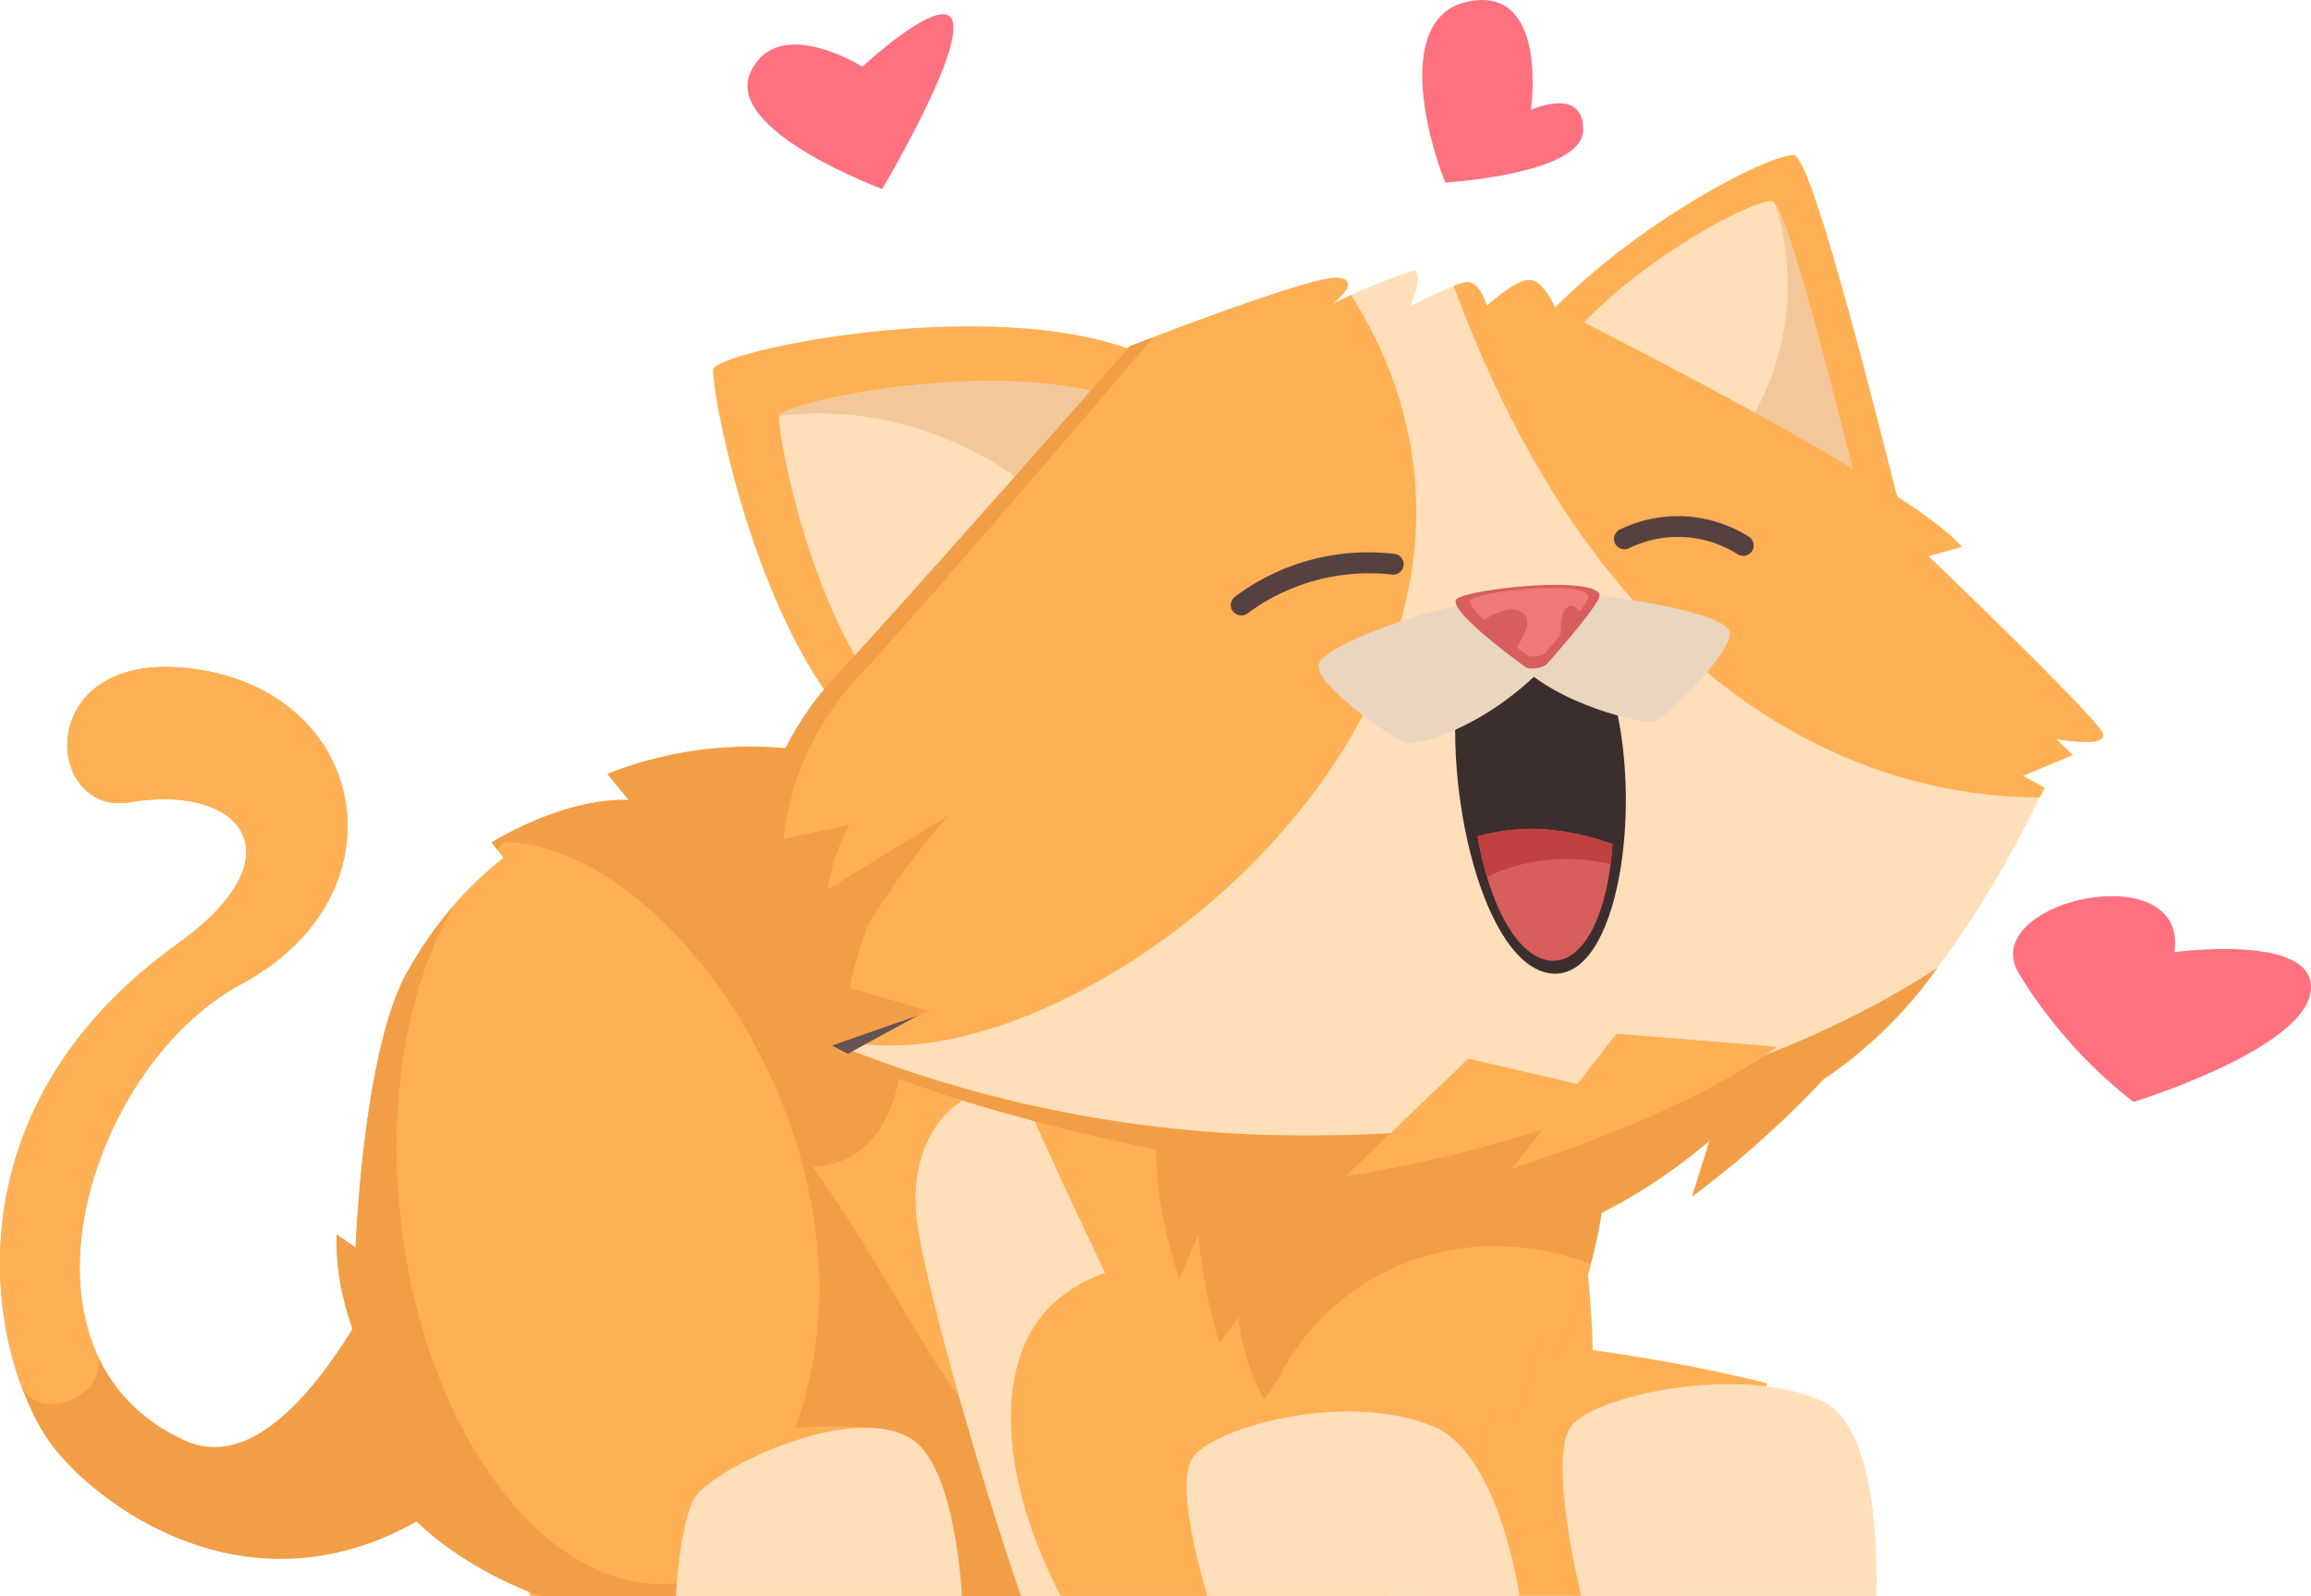 <svg xmlns="http://www.w3.org/2000/svg" width="118.532" height="81.879" viewBox="0 0 118.532 81.879">
  <g id="Group_14126" data-name="Group 14126" transform="translate(5931.341 -2799.943)">
    <path id="Path_14951" data-name="Path 14951" d="M135.117,1227.291c-10.543,10.058-20.481,2.424-22.9-.97-3.039-4.254-5.7-16.795,6.544-25.571,6.423-4.6,3.151-8.24-2.424-7.271-4.537.789-5.09-8.24,3.636-6.786s10.422,11.634,2.06,16.118c-7.834,4.2-12.515,19.058-2.879,23.421,6.423,2.909,12.7-14.211,12.7-14.211Z" transform="translate(-6041 1647.622)" fill="#f29e46"/>
    <path id="Path_14952" data-name="Path 14952" d="M122.03,1202.811c8.362-4.484,6.665-14.664-2.06-16.118s-8.173,7.575-3.636,6.786c5.575-.969,8.847,2.666,2.424,7.271-10.086,7.232-10.056,17.02-8.033,22.621.982,2.148,4.813.4,3.831-1.751C111.922,1215.4,116.06,1206.012,122.03,1202.811Z" transform="translate(-6041.001 1647.623)" fill="#ffb054"/>
    <path id="Path_14953" data-name="Path 14953" d="M220.837,1135.633c-.091.909,1.727,11.361,6.362,17.36l15.36-18.269C234.925,1131.725,220.928,1134.724,220.837,1135.633Z" transform="translate(-6115.601 1683.262)" fill="#ffb054"/>
    <path id="Path_14954" data-name="Path 14954" d="M228.654,1140.953c-.077.77,1.463,9.622,5.388,14.7l13.009-15.472C240.586,1137.643,228.731,1140.183,228.654,1140.953Z" transform="translate(-6120.847 1679.465)" fill="#ffb054"/>
    <path id="Path_14955" data-name="Path 14955" d="M231.107,1143.793c-.075.748,1.421,9.351,5.236,14.288l12.643-15.037C242.7,1140.576,231.181,1143.045,231.107,1143.793Z" transform="translate(-6122.492 1677.524)" fill="#ffdfba"/>
    <path id="Path_14956" data-name="Path 14956" d="M240.117,1145.111a17.986,17.986,0,0,1,4.695,2.951l4.219-5.018c-6.188-2.431-17.448-.075-17.86.712A16.816,16.816,0,0,1,240.117,1145.111Z" transform="translate(-6122.538 1677.524)" fill="#f2c89b"/>
    <path id="Path_14957" data-name="Path 14957" d="M359.636,1106.712c-1.545,0-10.307,4.612-14.535,10.526l20.291,8.743C363.173,1117.157,360.481,1106.712,359.636,1106.712Z" transform="translate(-6198.987 1701.185)" fill="#ffb054"/>
    <path id="Path_14958" data-name="Path 14958" d="M361.838,1112c-1.3,0-8.663,3.877-12.218,8.848l17.056,7.349C364.811,1120.777,362.548,1112,361.838,1112Z" transform="translate(-6202.019 1697.639)" fill="#ffb054"/>
    <path id="Path_14959" data-name="Path 14959" d="M362.974,1113.889c-1.192,0-7.953,3.559-11.215,8.121l15.657,6.746C365.7,1121.948,363.627,1113.889,362.974,1113.889Z" transform="translate(-6203.454 1696.369)" fill="#ffdfba"/>
    <path id="Path_14960" data-name="Path 14960" d="M382.524,1114.336a13.609,13.609,0,0,1,.648,4.157,13.425,13.425,0,0,1-2.544,7.909l6.16,2.654C385.209,1122.778,383.32,1115.44,382.524,1114.336Z" transform="translate(-6222.826 1696.069)" fill="#f2c89b"/>
    <path id="Path_14961" data-name="Path 14961" d="M349.113,1265.026a85.359,85.359,0,0,0-8.968-1.7s-.121-11.634-4-14.3-5.7,12.967-4.242,26.9h12.361Z" transform="translate(-6189.796 1605.888)" fill="#ffb054"/>
    <path id="Path_14962" data-name="Path 14962" d="M369.364,1309.248s.4-8.426-2.666-9.937c-4.069-2-11.707-.392-12.967,1.212s.506,8.725.506,8.725Z" transform="translate(-6204.473 1572.573)" fill="#ffdfba"/>
    <path id="Path_14963" data-name="Path 14963" d="M174.628,1242.542a15.637,15.637,0,0,1-7.15-4.969l1.454-.364-2.181-2.787H168.2s-3.757-6.3-3.636-9.574l.848.363s0-10.422,2.3-14.421a21.23,21.23,0,0,1,5.09-6.059l-1.091-.848s3.636-2.3,7.029-2.181l-1.091-1.333a19.868,19.868,0,0,1,14.664,0c5.518,2.207,34.9,7.029,34.9,7.029l.848,8.6-10.422,26.54Z" transform="translate(-6077.844 1639.279)" fill="#f29e46"/>
    <path id="Path_14964" data-name="Path 14964" d="M227.223,1199.936c1.181-5.294-24.757-20.784-39.144-5.574,5.272,1.545,9.574,26.177-6.54,16.451-5.124-3.093-10.333-5-13.216-8.467-.2.315-.405.64-.6.984-2.3,4-2.3,14.421-2.3,14.421l-.848-.363c-.121,3.272,3.636,9.574,3.636,9.574h-1.454l2.181,2.787-1.454.364a15.637,15.637,0,0,0,7.15,4.969h43.021l10.422-26.54Z" transform="translate(-6077.844 1646.74)" fill="#ffb054"/>
    <path id="Path_14965" data-name="Path 14965" d="M200.38,1259.979c-7.357.064-10.846-25.328-28.933-24.813-.577,4.065-6.029,14.33-6.029,14.33l-.848-.363c-.121,3.272,3.636,9.574,3.636,9.574h-1.454l2.181,2.787-1.454.363a15.636,15.636,0,0,0,7.15,4.969h43.021l7.012-17.854C219.248,1256.877,212.243,1259.877,200.38,1259.979Z" transform="translate(-6077.844 1614.995)" fill="#f29e46"/>
    <path id="Path_14966" data-name="Path 14966" d="M182.054,1252.526c1.224-3.007,2.494-6.12,2.494-6.12,7.665-14.361-5.06-33.266-14.452-32.539l.606.788a19.08,19.08,0,0,0-4.908,5.817c-2.3,4-2.673,14.182-2.673,14.182l-.963-.669c-.242,5.272,3.809,10.422,3.809,10.422h-1.5l2.248,2.787-1.5.363s2.122,3.03,7.366,4.969Z" transform="translate(-6076.222 1629.296)" fill="#ffb054"/>
    <path id="Path_14967" data-name="Path 14967" d="M312.761,1239.753c1.333,7.635-2.3,14.542-2.3,14.542l-.969-.969a13.393,13.393,0,0,1-1.575,4.847l-.848-1.212s-.485,4.12-2.181,5.454l-6.181-2.545-2.3-4.726-.969,1.454a11.273,11.273,0,0,1-1.333-4.241l-.969,1.333a27.989,27.989,0,0,1-1.091-5.574l-.97,2.3s-1.818-5.09-.97-8.847,13.937-6.665,13.937-6.665Z" transform="translate(-6161.927 1615.164)" fill="#f29e46"/>
    <path id="Path_14968" data-name="Path 14968" d="M320.138,1276.9a12.378,12.378,0,0,0-11.257,6.834l.274-.411,2.3,4.726,6.181,2.545c1.7-1.333,2.181-5.453,2.181-5.453l.848,1.212a13.39,13.39,0,0,0,1.575-4.847l.97.969a24.689,24.689,0,0,0,1.721-4.67A13.033,13.033,0,0,0,320.138,1276.9Z" transform="translate(-6174.683 1586.985)" fill="#ffb054"/>
    <path id="Path_14969" data-name="Path 14969" d="M265.546,1268.82s-5.887-12.116-7.432-15.842c-.8-1.929-6.375-.26-5.635,6.029.364,3.091,3.2,13.095,5.332,19.269H275.5l2.424-8.6C270.656,1267.368,265.546,1268.82,265.546,1268.82Z" transform="translate(-6136.79 1603.546)" fill="#ffdfba"/>
    <path id="Path_14970" data-name="Path 14970" d="M275.536,1287.935s-1.579-3.537-3.437-6.871a7.469,7.469,0,0,0-2.386,1.323c-3.394,2.789-3.16,8.973.11,15.243h15.65l2.424-8.6C280.626,1286.723,275.536,1287.935,275.536,1287.935Z" transform="translate(-6146.759 1584.191)" fill="#ffb054"/>
    <path id="Path_14971" data-name="Path 14971" d="M266.109,1172.51c-11.028,0-16.845-1.939-16.845-1.939l1.333-.484s-14.421-2.545-18.905-5.575l3.757-1.212-4.12-1.212a20.9,20.9,0,0,1,1.939-5.453l-3.151,1.091a10.033,10.033,0,0,1,1.212-4l-3.393.727a14.564,14.564,0,0,1,3.878-8.362c3.636-3.878,15.148-17.451,15.148-17.451s8.968-3.514,10.543-3.514-.121,1.333-.121,1.333a28.478,28.478,0,0,1,4.12-1.7c.606,0-.121,1.818-.121,1.818a16.715,16.715,0,0,1,2.787-1.212c.727-.121,1.091,1.212,1.091,1.212s1.454-1.333,2.181-1.333,1.333,1.454,1.333,1.454,18.057,8.968,20.844,12.24l-1.7.485s8.241,8.241,8.6,9.089-2.424.121-2.424.121l.969.848-2.3,1.212,1.091.606s-5.223,11.812-12.24,15.511A80.652,80.652,0,0,1,266.109,1172.51Z" transform="translate(-6120.366 1689.073)" fill="#ffdfba"/>
    <path id="Path_14972" data-name="Path 14972" d="M234.721,1165.253c12.717,0,35.508-19.511,23.606-38.5-.548.253-.944.445-.944.445s.716-.565.782-.959c-.029-.086-.062-.168-.092-.254a.974.974,0,0,0-.568-.12c-1.576,0-10.543,3.515-10.543,3.515s-11.513,13.573-15.148,17.451a14.563,14.563,0,0,0-3.878,8.362l3.393-.727a10.034,10.034,0,0,0-1.212,4l3.151-1.091a20.9,20.9,0,0,0-1.939,5.453l4.12,1.212-3.241,1.046A19.5,19.5,0,0,0,234.721,1165.253Z" transform="translate(-6120.366 1688.331)" fill="#ffb054"/>
    <path id="Path_14973" data-name="Path 14973" d="M365.5,1151.616l2.552-1.068-.864-.818s2.742.515,2.378-.333-8.915-9.051-8.915-9.051l1.7-.484c-2.787-3.272-20.844-12.24-20.844-12.24s-.606-1.454-1.333-1.454-2.181,1.333-2.181,1.333-.364-1.333-1.091-1.212a3.506,3.506,0,0,0-.613.19c7.157,19.442,19.4,26.229,30.072,26.244.152-.32.231-.5.231-.5Z" transform="translate(-6193.071 1688.131)" fill="#ffb054"/>
    <path id="Path_14974" data-name="Path 14974" d="M336.736,1184.136c-.909,5.938,1.272,15.027,4.726,15.391s4.787-8.725,3.09-14.543C340.8,1179.834,336.736,1184.136,336.736,1184.136Z" transform="translate(-6193.235 1650.361)" fill="#3d2e2e"/>
    <path id="Path_14975" data-name="Path 14975" d="M326.917,1180.028c-3.272,3.393-6.714,4.155-7.2,4.034s-4.605-2.909-4.484-4,6.786-3.272,7.635-3.03S326.917,1180.028,326.917,1180.028Z" transform="translate(-6178.944 1654.01)" fill="#ead5be"/>
    <path id="Path_14976" data-name="Path 14976" d="M346.081,1178.711c2.094,2.264,6.578,3.234,7.063,3.113s4-3.514,3.878-4.6-7.271-2.121-8.12-1.879S346.081,1178.711,346.081,1178.711Z" transform="translate(-6199.645 1655.158)" fill="#ead5be"/>
    <path id="Path_14977" data-name="Path 14977" d="M341.252,1177.84a1.328,1.328,0,0,1-1.017.157s-3.821-2.714-3.626-3.461c.137-.524,6.978-1.311,7.376-.3C344.138,1174.623,341.252,1177.84,341.252,1177.84Z" transform="translate(-6193.284 1656.203)" fill="#d85d5d"/>
    <g id="Group_14026" data-name="Group 14026" transform="translate(-5848.544 2826.435)">
      <path id="Path_14978" data-name="Path 14978" d="M367.955,1165.088a.533.533,0,0,1-.316-.1,5.744,5.744,0,0,0-5.553-.289.534.534,0,1,1-.43-.977,6.8,6.8,0,0,1,6.615.405.534.534,0,0,1-.316.964Z" transform="translate(-361.337 -1163.063)" fill="#564141"/>
    </g>
    <g id="Group_14027" data-name="Group 14027" transform="translate(-5868.212 2828.271)">
      <path id="Path_14979" data-name="Path 14979" d="M302.086,1171.889a.534.534,0,0,1-.317-.963A11.374,11.374,0,0,1,310,1168.74a.534.534,0,0,1-.191,1.05,10.5,10.5,0,0,0-7.4,1.995A.532.532,0,0,1,302.086,1171.889Z" transform="translate(-301.552 -1168.643)" fill="#564141"/>
    </g>
    <path id="Path_14980" data-name="Path 14980" d="M311.729,1312.119s-1.011-7.355-4.484-8.725c-4.605-1.818-11.149.121-12.24,1.575s.727,7.15.727,7.15Z" transform="translate(-6165.137 1569.702)" fill="#ffdfba"/>
    <path id="Path_14981" data-name="Path 14981" d="M208.9,1313.688s1.847-8.306-1.361-8.617c-5.725-.555-17.264,2.042-18.18,3.5s.818,5.12.818,5.12Z" transform="translate(-6094.299 1568.133)" fill="#ffb054"/>
    <g id="Group_14028" data-name="Group 14028" transform="translate(-5914.073 2843.145)">
      <path id="Path_14982" data-name="Path 14982" d="M179.578,1258.554c-6.591.729-12.925-7.639-14.147-18.69-.7-6.289.415-12.088,2.715-16.056a22.442,22.442,0,0,0-2.352,3.348c-2.3,4-2.673,14.182-2.673,14.182l-.963-.669c-.242,5.272,3.809,10.422,3.809,10.422h-1.5l2.247,2.787-1.5.364s2.122,3.03,7.366,4.969h9.469l.733-1.8A7.6,7.6,0,0,1,179.578,1258.554Z" transform="translate(-162.148 -1220.534)" fill="#f29e46"/>
      <path id="Path_14983" data-name="Path 14983" d="M186.993,1213.858c-.23-.005-.458,0-.684.015l.277.36C186.72,1214.1,186.855,1213.977,186.993,1213.858Z" transform="translate(-178.361 -1213.855)" fill="#f29e46"/>
    </g>
    <path id="Path_14984" data-name="Path 14984" d="M342.846,1211.783a11.052,11.052,0,0,0-2.82.386c.6,3.5,2.026,6.193,3.707,6.374,1.732.186,2.992-2.409,3.212-5.97A12.743,12.743,0,0,0,342.846,1211.783Z" transform="translate(-6195.582 1630.68)" fill="#d85d5d"/>
    <path id="Path_14985" data-name="Path 14985" d="M229.706,1313.818s-.28-6.749-2.681-8.119c-3.184-1.818-10.307,1.7-11.061,3.15s-.922,4.969-.922,4.969Z" transform="translate(-6111.714 1568.003)" fill="#ffdfba"/>
    <path id="Path_14986" data-name="Path 14986" d="M264.077,1242.06a63.88,63.88,0,0,1-24.518-4.671l-.2.066c4.484,3.03,17.769,5.574,17.769,5.574l-.863,1a76.642,76.642,0,0,0,17.633,1.727,94.423,94.423,0,0,0,15.391-6,22.08,22.08,0,0,0,6.771-6.29C287.936,1238.768,276.61,1242.06,264.077,1242.06Z" transform="translate(-6128.029 1616.13)" fill="#f29e46"/>
    <path id="Path_14987" data-name="Path 14987" d="M345.446,1250.655c9.756-3.151,13.573-6.241,13.573-6.241l-8.241-.666Z" transform="translate(-6199.218 1609.231)" fill="#ffb054"/>
    <path id="Path_14988" data-name="Path 14988" d="M319.437,1253.669c10.115-1.671,14.348-4.161,14.348-4.161l-8.051-1.88Z" transform="translate(-6181.766 1606.627)" fill="#ffb054"/>
    <path id="Path_14989" data-name="Path 14989" d="M342.708,1177.584a1.09,1.09,0,0,1-.835.129s-3.137-2.228-2.976-2.841c.113-.43,5.728-1.076,6.055-.245C345.076,1174.944,342.708,1177.584,342.708,1177.584Z" transform="translate(-6194.82 1655.882)" fill="#ef7878"/>
    <path id="Path_14990" data-name="Path 14990" d="M340.542,1178.222c1.318-.863,2-.727,2.318-.272s-.568,1.727-.568,1.727Z" transform="translate(-6195.927 1653.624)" fill="#d85d5d"/>
    <path id="Path_14991" data-name="Path 14991" d="M353.1,1177.379a4.1,4.1,0,0,0-.067,1.663l1.1-1.448C353.683,1176.784,353.338,1176.931,353.1,1177.379Z" transform="translate(-6204.271 1654.01)" fill="#d85d5d"/>
    <path id="Path_14992" data-name="Path 14992" d="M234.617,1214.278c-.036.261-.051.423-.051.423l3.151-1.091a20.9,20.9,0,0,0-1.939,5.453l.132.039a41.9,41.9,0,0,1,6.231-9.431Z" transform="translate(-6124.815 1632.096)" fill="#f29e46"/>
    <path id="Path_14993" data-name="Path 14993" d="M353.2,1262.315a28.448,28.448,0,0,0,9.046-6l-5.757,1.185Z" transform="translate(-6204.423 1600.799)" fill="#f29e46"/>
    <path id="Path_14994" data-name="Path 14994" d="M373.443,1251.923a50.5,50.5,0,0,0,8.877-8.453l-7.241,3.242Z" transform="translate(-6218.004 1609.417)" fill="#f29e46"/>
    <path id="Path_14995" data-name="Path 14995" d="M345.186,1213.357a9.944,9.944,0,0,1,1.659.248c.042-.334.077-.677.1-1.032a12.733,12.733,0,0,0-4.1-.79,11.052,11.052,0,0,0-2.82.386,17.744,17.744,0,0,0,.487,2.089A9.181,9.181,0,0,1,345.186,1213.357Z" transform="translate(-6195.582 1630.68)" fill="#bf4141"/>
    <g id="Group_14029" data-name="Group 14029" transform="translate(-5892.673 2817.248)">
      <path id="Path_14996" data-name="Path 14996" d="M234.735,1170.2l1.491-.481-4.12-1.212a20.9,20.9,0,0,1,1.939-5.453l-3.151,1.091a10.034,10.034,0,0,1,1.212-4l-3.393.728a14.563,14.563,0,0,1,3.878-8.362c3.48-3.712,14.172-16.3,15.08-17.37-.736.281-1.2.464-1.2.464s-11.725,13.346-15.361,17.224a15.826,15.826,0,0,0-3.908,9.044l3.272-.727a6.458,6.458,0,0,0-.848,3.545l2.575-.591a16.815,16.815,0,0,0-1.727,5.135Z" transform="translate(-227.198 -1135.138)" fill="#f29e46"/>
    </g>
    <path id="Path_14997" data-name="Path 14997" d="M240.173,1242.861l3.605-1.969-4.423,1.545Z" transform="translate(-6128.029 1611.147)" fill="#665252"/>
    <path id="Path_8607" data-name="Path 8607" d="M236.183,164.983c-1.006-2.486-2.59-8.7,1.352-9.321s3.04,5.593,3.04,5.593,2.708-1.243,2.68,1.035S236.183,164.983,236.183,164.983Z" transform="translate(-6093.394 2644.325)" fill="#ff717f"/>
    <path id="Path_8608" data-name="Path 8608" d="M208.349,195.2s3.894-6.546,3.644-8.456-4.662,2.182-4.662,2.182-4.332-2.728-5.731.274S208.349,195.2,208.349,195.2Z" transform="translate(-6094.441 2614.438)" fill="#ff717f"/>
    <path id="Path_8609" data-name="Path 8609" d="M264.562,193.231c.727-5.013-9.994-2.672-8.033,1a24.447,24.447,0,0,0,5.937,6.683s8.72-2.675,9.088-5.681S264.562,193.231,264.562,193.231Z" transform="translate(-6084.377 2655.562)" fill="#ff717f"/>
  </g>
</svg>
